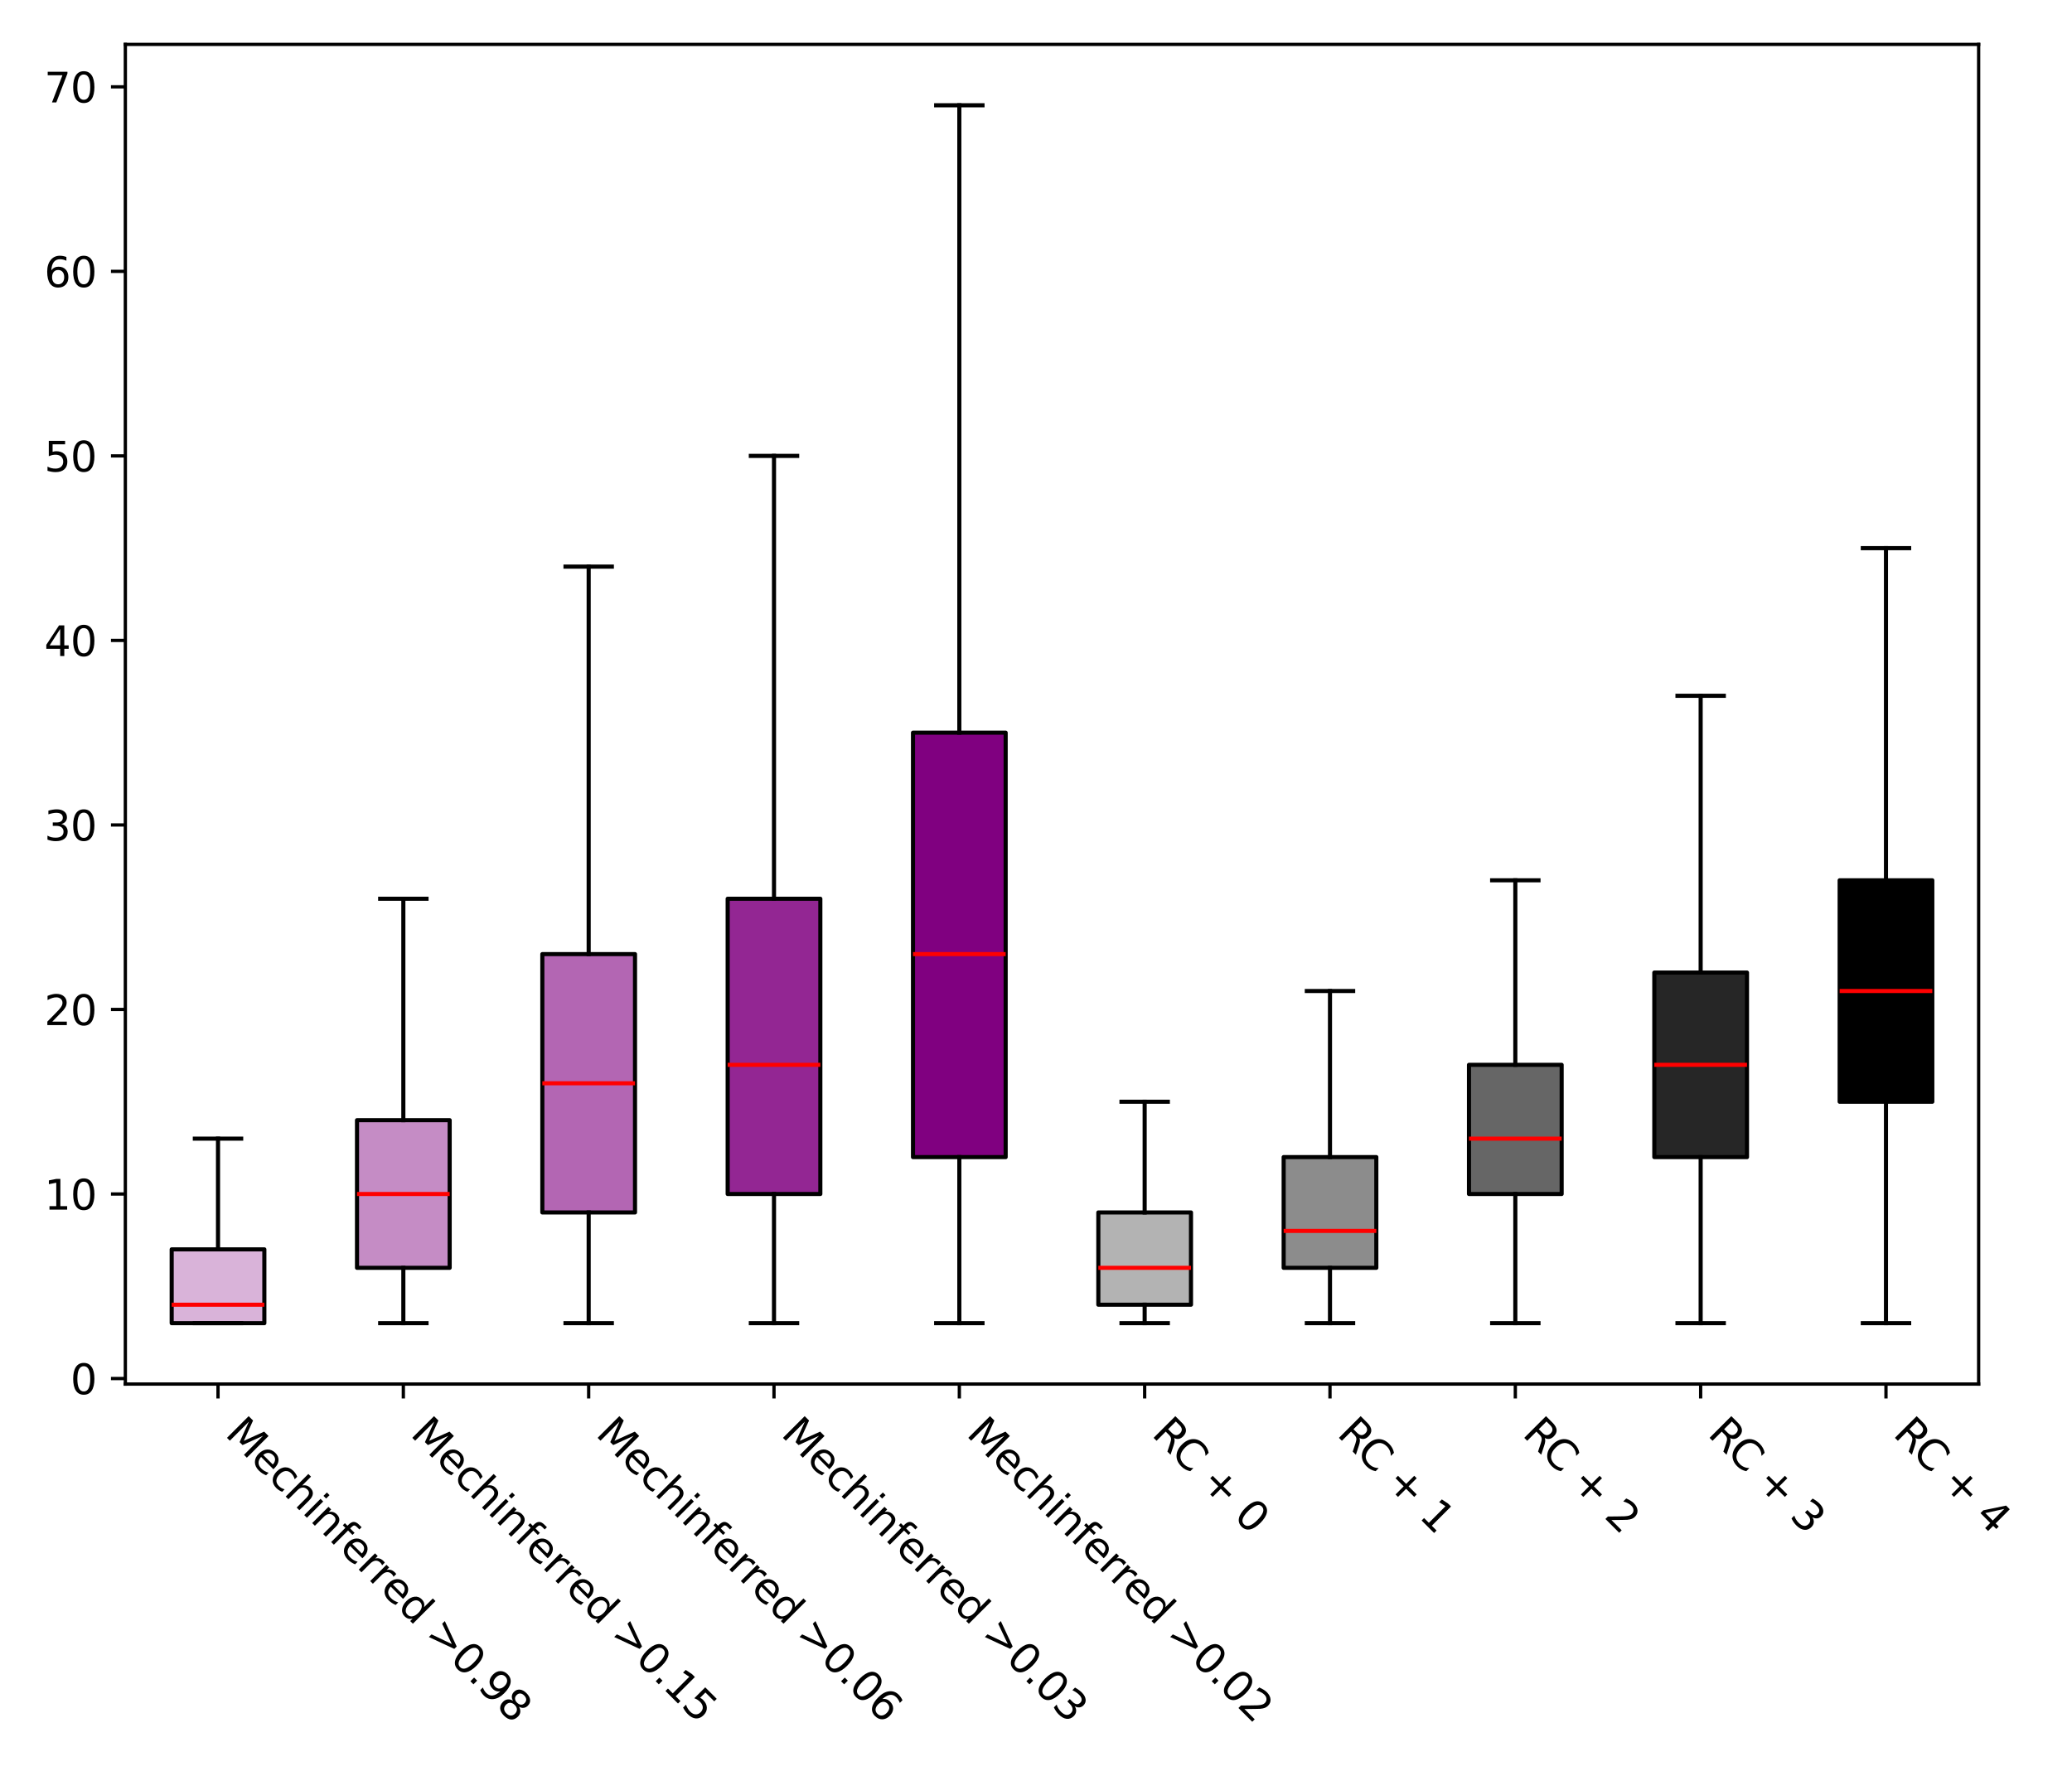 <?xml version="1.0" encoding="utf-8" standalone="no"?>
<!DOCTYPE svg PUBLIC "-//W3C//DTD SVG 1.1//EN"
  "http://www.w3.org/Graphics/SVG/1.1/DTD/svg11.dtd">
<svg xmlns:xlink="http://www.w3.org/1999/xlink" width="504pt" height="432pt" viewBox="0 0 504 432" xmlns="http://www.w3.org/2000/svg" version="1.1">
 <defs>
  <style type="text/css">*{stroke-linejoin: round; stroke-linecap: butt}</style>
 </defs>
 <g id="figure_1">
  <g id="patch_1">
   <path d="M 0 432 
L 504 432 
L 504 0 
L 0 0 
z
" style="fill: #ffffff"/>
  </g>
  <g id="axes_1">
   <g id="patch_2">
    <path d="M 30.49 336.687 
L 481.292 336.687 
L 481.292 10.8 
L 30.49 10.8 
z
" style="fill: #ffffff"/>
   </g>
   <g id="matplotlib.axis_1">
    <g id="xtick_1">
     <g id="line2d_1">
      <defs>
       <path id="m2e1b1f6b79" d="M 0 0 
L 0 3.5 
" style="stroke: #000000; stroke-width: 0.8"/>
      </defs>
      <g>
       <use xlink:href="#m2e1b1f6b79" x="53.03" y="336.687" style="stroke: #000000; stroke-width: 0.8"/>
      </g>
     </g>
     <g id="text_1">
      <!-- Mechinferred &gt;0.98 -->
      <g transform="translate(54.501 349.06) rotate(-315) scale(0.1 -0.1)">
       <defs>
        <path id="DejaVuSans-4d" d="M 628 4666 
L 1569 4666 
L 2759 1491 
L 3956 4666 
L 4897 4666 
L 4897 0 
L 4281 0 
L 4281 4097 
L 3078 897 
L 2444 897 
L 1241 4097 
L 1241 0 
L 628 0 
L 628 4666 
z
" transform="scale(0.016)"/>
        <path id="DejaVuSans-65" d="M 3597 1894 
L 3597 1613 
L 953 1613 
Q 991 1019 1311 708 
Q 1631 397 2203 397 
Q 2534 397 2845 478 
Q 3156 559 3463 722 
L 3463 178 
Q 3153 47 2828 -22 
Q 2503 -91 2169 -91 
Q 1331 -91 842 396 
Q 353 884 353 1716 
Q 353 2575 817 3079 
Q 1281 3584 2069 3584 
Q 2775 3584 3186 3129 
Q 3597 2675 3597 1894 
z
M 3022 2063 
Q 3016 2534 2758 2815 
Q 2500 3097 2075 3097 
Q 1594 3097 1305 2825 
Q 1016 2553 972 2059 
L 3022 2063 
z
" transform="scale(0.016)"/>
        <path id="DejaVuSans-63" d="M 3122 3366 
L 3122 2828 
Q 2878 2963 2633 3030 
Q 2388 3097 2138 3097 
Q 1578 3097 1268 2742 
Q 959 2388 959 1747 
Q 959 1106 1268 751 
Q 1578 397 2138 397 
Q 2388 397 2633 464 
Q 2878 531 3122 666 
L 3122 134 
Q 2881 22 2623 -34 
Q 2366 -91 2075 -91 
Q 1284 -91 818 406 
Q 353 903 353 1747 
Q 353 2603 823 3093 
Q 1294 3584 2113 3584 
Q 2378 3584 2631 3529 
Q 2884 3475 3122 3366 
z
" transform="scale(0.016)"/>
        <path id="DejaVuSans-68" d="M 3513 2113 
L 3513 0 
L 2938 0 
L 2938 2094 
Q 2938 2591 2744 2837 
Q 2550 3084 2163 3084 
Q 1697 3084 1428 2787 
Q 1159 2491 1159 1978 
L 1159 0 
L 581 0 
L 581 4863 
L 1159 4863 
L 1159 2956 
Q 1366 3272 1645 3428 
Q 1925 3584 2291 3584 
Q 2894 3584 3203 3211 
Q 3513 2838 3513 2113 
z
" transform="scale(0.016)"/>
        <path id="DejaVuSans-69" d="M 603 3500 
L 1178 3500 
L 1178 0 
L 603 0 
L 603 3500 
z
M 603 4863 
L 1178 4863 
L 1178 4134 
L 603 4134 
L 603 4863 
z
" transform="scale(0.016)"/>
        <path id="DejaVuSans-6e" d="M 3513 2113 
L 3513 0 
L 2938 0 
L 2938 2094 
Q 2938 2591 2744 2837 
Q 2550 3084 2163 3084 
Q 1697 3084 1428 2787 
Q 1159 2491 1159 1978 
L 1159 0 
L 581 0 
L 581 3500 
L 1159 3500 
L 1159 2956 
Q 1366 3272 1645 3428 
Q 1925 3584 2291 3584 
Q 2894 3584 3203 3211 
Q 3513 2838 3513 2113 
z
" transform="scale(0.016)"/>
        <path id="DejaVuSans-66" d="M 2375 4863 
L 2375 4384 
L 1825 4384 
Q 1516 4384 1395 4259 
Q 1275 4134 1275 3809 
L 1275 3500 
L 2222 3500 
L 2222 3053 
L 1275 3053 
L 1275 0 
L 697 0 
L 697 3053 
L 147 3053 
L 147 3500 
L 697 3500 
L 697 3744 
Q 697 4328 969 4595 
Q 1241 4863 1831 4863 
L 2375 4863 
z
" transform="scale(0.016)"/>
        <path id="DejaVuSans-72" d="M 2631 2963 
Q 2534 3019 2420 3045 
Q 2306 3072 2169 3072 
Q 1681 3072 1420 2755 
Q 1159 2438 1159 1844 
L 1159 0 
L 581 0 
L 581 3500 
L 1159 3500 
L 1159 2956 
Q 1341 3275 1631 3429 
Q 1922 3584 2338 3584 
Q 2397 3584 2469 3576 
Q 2541 3569 2628 3553 
L 2631 2963 
z
" transform="scale(0.016)"/>
        <path id="DejaVuSans-64" d="M 2906 2969 
L 2906 4863 
L 3481 4863 
L 3481 0 
L 2906 0 
L 2906 525 
Q 2725 213 2448 61 
Q 2172 -91 1784 -91 
Q 1150 -91 751 415 
Q 353 922 353 1747 
Q 353 2572 751 3078 
Q 1150 3584 1784 3584 
Q 2172 3584 2448 3432 
Q 2725 3281 2906 2969 
z
M 947 1747 
Q 947 1113 1208 752 
Q 1469 391 1925 391 
Q 2381 391 2643 752 
Q 2906 1113 2906 1747 
Q 2906 2381 2643 2742 
Q 2381 3103 1925 3103 
Q 1469 3103 1208 2742 
Q 947 2381 947 1747 
z
" transform="scale(0.016)"/>
        <path id="DejaVuSans-20" transform="scale(0.016)"/>
        <path id="DejaVuSans-3e" d="M 678 3150 
L 678 3719 
L 4684 2266 
L 4684 1747 
L 678 294 
L 678 863 
L 3897 2003 
L 678 3150 
z
" transform="scale(0.016)"/>
        <path id="DejaVuSans-30" d="M 2034 4250 
Q 1547 4250 1301 3770 
Q 1056 3291 1056 2328 
Q 1056 1369 1301 889 
Q 1547 409 2034 409 
Q 2525 409 2770 889 
Q 3016 1369 3016 2328 
Q 3016 3291 2770 3770 
Q 2525 4250 2034 4250 
z
M 2034 4750 
Q 2819 4750 3233 4129 
Q 3647 3509 3647 2328 
Q 3647 1150 3233 529 
Q 2819 -91 2034 -91 
Q 1250 -91 836 529 
Q 422 1150 422 2328 
Q 422 3509 836 4129 
Q 1250 4750 2034 4750 
z
" transform="scale(0.016)"/>
        <path id="DejaVuSans-2e" d="M 684 794 
L 1344 794 
L 1344 0 
L 684 0 
L 684 794 
z
" transform="scale(0.016)"/>
        <path id="DejaVuSans-39" d="M 703 97 
L 703 672 
Q 941 559 1184 500 
Q 1428 441 1663 441 
Q 2288 441 2617 861 
Q 2947 1281 2994 2138 
Q 2813 1869 2534 1725 
Q 2256 1581 1919 1581 
Q 1219 1581 811 2004 
Q 403 2428 403 3163 
Q 403 3881 828 4315 
Q 1253 4750 1959 4750 
Q 2769 4750 3195 4129 
Q 3622 3509 3622 2328 
Q 3622 1225 3098 567 
Q 2575 -91 1691 -91 
Q 1453 -91 1209 -44 
Q 966 3 703 97 
z
M 1959 2075 
Q 2384 2075 2632 2365 
Q 2881 2656 2881 3163 
Q 2881 3666 2632 3958 
Q 2384 4250 1959 4250 
Q 1534 4250 1286 3958 
Q 1038 3666 1038 3163 
Q 1038 2656 1286 2365 
Q 1534 2075 1959 2075 
z
" transform="scale(0.016)"/>
        <path id="DejaVuSans-38" d="M 2034 2216 
Q 1584 2216 1326 1975 
Q 1069 1734 1069 1313 
Q 1069 891 1326 650 
Q 1584 409 2034 409 
Q 2484 409 2743 651 
Q 3003 894 3003 1313 
Q 3003 1734 2745 1975 
Q 2488 2216 2034 2216 
z
M 1403 2484 
Q 997 2584 770 2862 
Q 544 3141 544 3541 
Q 544 4100 942 4425 
Q 1341 4750 2034 4750 
Q 2731 4750 3128 4425 
Q 3525 4100 3525 3541 
Q 3525 3141 3298 2862 
Q 3072 2584 2669 2484 
Q 3125 2378 3379 2068 
Q 3634 1759 3634 1313 
Q 3634 634 3220 271 
Q 2806 -91 2034 -91 
Q 1263 -91 848 271 
Q 434 634 434 1313 
Q 434 1759 690 2068 
Q 947 2378 1403 2484 
z
M 1172 3481 
Q 1172 3119 1398 2916 
Q 1625 2713 2034 2713 
Q 2441 2713 2670 2916 
Q 2900 3119 2900 3481 
Q 2900 3844 2670 4047 
Q 2441 4250 2034 4250 
Q 1625 4250 1398 4047 
Q 1172 3844 1172 3481 
z
" transform="scale(0.016)"/>
       </defs>
       <use xlink:href="#DejaVuSans-4d"/>
       <use xlink:href="#DejaVuSans-65" transform="translate(86.279 0)"/>
       <use xlink:href="#DejaVuSans-63" transform="translate(147.803 0)"/>
       <use xlink:href="#DejaVuSans-68" transform="translate(202.783 0)"/>
       <use xlink:href="#DejaVuSans-69" transform="translate(266.162 0)"/>
       <use xlink:href="#DejaVuSans-6e" transform="translate(293.945 0)"/>
       <use xlink:href="#DejaVuSans-66" transform="translate(357.324 0)"/>
       <use xlink:href="#DejaVuSans-65" transform="translate(392.529 0)"/>
       <use xlink:href="#DejaVuSans-72" transform="translate(454.053 0)"/>
       <use xlink:href="#DejaVuSans-72" transform="translate(493.416 0)"/>
       <use xlink:href="#DejaVuSans-65" transform="translate(532.279 0)"/>
       <use xlink:href="#DejaVuSans-64" transform="translate(593.803 0)"/>
       <use xlink:href="#DejaVuSans-20" transform="translate(657.279 0)"/>
       <use xlink:href="#DejaVuSans-3e" transform="translate(689.066 0)"/>
       <use xlink:href="#DejaVuSans-30" transform="translate(772.855 0)"/>
       <use xlink:href="#DejaVuSans-2e" transform="translate(836.479 0)"/>
       <use xlink:href="#DejaVuSans-39" transform="translate(868.266 0)"/>
       <use xlink:href="#DejaVuSans-38" transform="translate(931.889 0)"/>
      </g>
     </g>
    </g>
    <g id="xtick_2">
     <g id="line2d_2">
      <g>
       <use xlink:href="#m2e1b1f6b79" x="98.11" y="336.687" style="stroke: #000000; stroke-width: 0.8"/>
      </g>
     </g>
     <g id="text_2">
      <!-- Mechinferred &gt;0.15 -->
      <g transform="translate(99.581 349.06) rotate(-315) scale(0.1 -0.1)">
       <defs>
        <path id="DejaVuSans-31" d="M 794 531 
L 1825 531 
L 1825 4091 
L 703 3866 
L 703 4441 
L 1819 4666 
L 2450 4666 
L 2450 531 
L 3481 531 
L 3481 0 
L 794 0 
L 794 531 
z
" transform="scale(0.016)"/>
        <path id="DejaVuSans-35" d="M 691 4666 
L 3169 4666 
L 3169 4134 
L 1269 4134 
L 1269 2991 
Q 1406 3038 1543 3061 
Q 1681 3084 1819 3084 
Q 2600 3084 3056 2656 
Q 3513 2228 3513 1497 
Q 3513 744 3044 326 
Q 2575 -91 1722 -91 
Q 1428 -91 1123 -41 
Q 819 9 494 109 
L 494 744 
Q 775 591 1075 516 
Q 1375 441 1709 441 
Q 2250 441 2565 725 
Q 2881 1009 2881 1497 
Q 2881 1984 2565 2268 
Q 2250 2553 1709 2553 
Q 1456 2553 1204 2497 
Q 953 2441 691 2322 
L 691 4666 
z
" transform="scale(0.016)"/>
       </defs>
       <use xlink:href="#DejaVuSans-4d"/>
       <use xlink:href="#DejaVuSans-65" transform="translate(86.279 0)"/>
       <use xlink:href="#DejaVuSans-63" transform="translate(147.803 0)"/>
       <use xlink:href="#DejaVuSans-68" transform="translate(202.783 0)"/>
       <use xlink:href="#DejaVuSans-69" transform="translate(266.162 0)"/>
       <use xlink:href="#DejaVuSans-6e" transform="translate(293.945 0)"/>
       <use xlink:href="#DejaVuSans-66" transform="translate(357.324 0)"/>
       <use xlink:href="#DejaVuSans-65" transform="translate(392.529 0)"/>
       <use xlink:href="#DejaVuSans-72" transform="translate(454.053 0)"/>
       <use xlink:href="#DejaVuSans-72" transform="translate(493.416 0)"/>
       <use xlink:href="#DejaVuSans-65" transform="translate(532.279 0)"/>
       <use xlink:href="#DejaVuSans-64" transform="translate(593.803 0)"/>
       <use xlink:href="#DejaVuSans-20" transform="translate(657.279 0)"/>
       <use xlink:href="#DejaVuSans-3e" transform="translate(689.066 0)"/>
       <use xlink:href="#DejaVuSans-30" transform="translate(772.855 0)"/>
       <use xlink:href="#DejaVuSans-2e" transform="translate(836.479 0)"/>
       <use xlink:href="#DejaVuSans-31" transform="translate(868.266 0)"/>
       <use xlink:href="#DejaVuSans-35" transform="translate(931.889 0)"/>
      </g>
     </g>
    </g>
    <g id="xtick_3">
     <g id="line2d_3">
      <g>
       <use xlink:href="#m2e1b1f6b79" x="143.191" y="336.687" style="stroke: #000000; stroke-width: 0.8"/>
      </g>
     </g>
     <g id="text_3">
      <!-- Mechinferred &gt;0.06 -->
      <g transform="translate(144.661 349.06) rotate(-315) scale(0.1 -0.1)">
       <defs>
        <path id="DejaVuSans-36" d="M 2113 2584 
Q 1688 2584 1439 2293 
Q 1191 2003 1191 1497 
Q 1191 994 1439 701 
Q 1688 409 2113 409 
Q 2538 409 2786 701 
Q 3034 994 3034 1497 
Q 3034 2003 2786 2293 
Q 2538 2584 2113 2584 
z
M 3366 4563 
L 3366 3988 
Q 3128 4100 2886 4159 
Q 2644 4219 2406 4219 
Q 1781 4219 1451 3797 
Q 1122 3375 1075 2522 
Q 1259 2794 1537 2939 
Q 1816 3084 2150 3084 
Q 2853 3084 3261 2657 
Q 3669 2231 3669 1497 
Q 3669 778 3244 343 
Q 2819 -91 2113 -91 
Q 1303 -91 875 529 
Q 447 1150 447 2328 
Q 447 3434 972 4092 
Q 1497 4750 2381 4750 
Q 2619 4750 2861 4703 
Q 3103 4656 3366 4563 
z
" transform="scale(0.016)"/>
       </defs>
       <use xlink:href="#DejaVuSans-4d"/>
       <use xlink:href="#DejaVuSans-65" transform="translate(86.279 0)"/>
       <use xlink:href="#DejaVuSans-63" transform="translate(147.803 0)"/>
       <use xlink:href="#DejaVuSans-68" transform="translate(202.783 0)"/>
       <use xlink:href="#DejaVuSans-69" transform="translate(266.162 0)"/>
       <use xlink:href="#DejaVuSans-6e" transform="translate(293.945 0)"/>
       <use xlink:href="#DejaVuSans-66" transform="translate(357.324 0)"/>
       <use xlink:href="#DejaVuSans-65" transform="translate(392.529 0)"/>
       <use xlink:href="#DejaVuSans-72" transform="translate(454.053 0)"/>
       <use xlink:href="#DejaVuSans-72" transform="translate(493.416 0)"/>
       <use xlink:href="#DejaVuSans-65" transform="translate(532.279 0)"/>
       <use xlink:href="#DejaVuSans-64" transform="translate(593.803 0)"/>
       <use xlink:href="#DejaVuSans-20" transform="translate(657.279 0)"/>
       <use xlink:href="#DejaVuSans-3e" transform="translate(689.066 0)"/>
       <use xlink:href="#DejaVuSans-30" transform="translate(772.855 0)"/>
       <use xlink:href="#DejaVuSans-2e" transform="translate(836.479 0)"/>
       <use xlink:href="#DejaVuSans-30" transform="translate(868.266 0)"/>
       <use xlink:href="#DejaVuSans-36" transform="translate(931.889 0)"/>
      </g>
     </g>
    </g>
    <g id="xtick_4">
     <g id="line2d_4">
      <g>
       <use xlink:href="#m2e1b1f6b79" x="188.271" y="336.687" style="stroke: #000000; stroke-width: 0.8"/>
      </g>
     </g>
     <g id="text_4">
      <!-- Mechinferred &gt;0.03 -->
      <g transform="translate(189.741 349.06) rotate(-315) scale(0.1 -0.1)">
       <defs>
        <path id="DejaVuSans-33" d="M 2597 2516 
Q 3050 2419 3304 2112 
Q 3559 1806 3559 1356 
Q 3559 666 3084 287 
Q 2609 -91 1734 -91 
Q 1441 -91 1130 -33 
Q 819 25 488 141 
L 488 750 
Q 750 597 1062 519 
Q 1375 441 1716 441 
Q 2309 441 2620 675 
Q 2931 909 2931 1356 
Q 2931 1769 2642 2001 
Q 2353 2234 1838 2234 
L 1294 2234 
L 1294 2753 
L 1863 2753 
Q 2328 2753 2575 2939 
Q 2822 3125 2822 3475 
Q 2822 3834 2567 4026 
Q 2313 4219 1838 4219 
Q 1578 4219 1281 4162 
Q 984 4106 628 3988 
L 628 4550 
Q 988 4650 1302 4700 
Q 1616 4750 1894 4750 
Q 2613 4750 3031 4423 
Q 3450 4097 3450 3541 
Q 3450 3153 3228 2886 
Q 3006 2619 2597 2516 
z
" transform="scale(0.016)"/>
       </defs>
       <use xlink:href="#DejaVuSans-4d"/>
       <use xlink:href="#DejaVuSans-65" transform="translate(86.279 0)"/>
       <use xlink:href="#DejaVuSans-63" transform="translate(147.803 0)"/>
       <use xlink:href="#DejaVuSans-68" transform="translate(202.783 0)"/>
       <use xlink:href="#DejaVuSans-69" transform="translate(266.162 0)"/>
       <use xlink:href="#DejaVuSans-6e" transform="translate(293.945 0)"/>
       <use xlink:href="#DejaVuSans-66" transform="translate(357.324 0)"/>
       <use xlink:href="#DejaVuSans-65" transform="translate(392.529 0)"/>
       <use xlink:href="#DejaVuSans-72" transform="translate(454.053 0)"/>
       <use xlink:href="#DejaVuSans-72" transform="translate(493.416 0)"/>
       <use xlink:href="#DejaVuSans-65" transform="translate(532.279 0)"/>
       <use xlink:href="#DejaVuSans-64" transform="translate(593.803 0)"/>
       <use xlink:href="#DejaVuSans-20" transform="translate(657.279 0)"/>
       <use xlink:href="#DejaVuSans-3e" transform="translate(689.066 0)"/>
       <use xlink:href="#DejaVuSans-30" transform="translate(772.855 0)"/>
       <use xlink:href="#DejaVuSans-2e" transform="translate(836.479 0)"/>
       <use xlink:href="#DejaVuSans-30" transform="translate(868.266 0)"/>
       <use xlink:href="#DejaVuSans-33" transform="translate(931.889 0)"/>
      </g>
     </g>
    </g>
    <g id="xtick_5">
     <g id="line2d_5">
      <g>
       <use xlink:href="#m2e1b1f6b79" x="233.351" y="336.687" style="stroke: #000000; stroke-width: 0.8"/>
      </g>
     </g>
     <g id="text_5">
      <!-- Mechinferred &gt;0.02 -->
      <g transform="translate(234.821 349.06) rotate(-315) scale(0.1 -0.1)">
       <defs>
        <path id="DejaVuSans-32" d="M 1228 531 
L 3431 531 
L 3431 0 
L 469 0 
L 469 531 
Q 828 903 1448 1529 
Q 2069 2156 2228 2338 
Q 2531 2678 2651 2914 
Q 2772 3150 2772 3378 
Q 2772 3750 2511 3984 
Q 2250 4219 1831 4219 
Q 1534 4219 1204 4116 
Q 875 4013 500 3803 
L 500 4441 
Q 881 4594 1212 4672 
Q 1544 4750 1819 4750 
Q 2544 4750 2975 4387 
Q 3406 4025 3406 3419 
Q 3406 3131 3298 2873 
Q 3191 2616 2906 2266 
Q 2828 2175 2409 1742 
Q 1991 1309 1228 531 
z
" transform="scale(0.016)"/>
       </defs>
       <use xlink:href="#DejaVuSans-4d"/>
       <use xlink:href="#DejaVuSans-65" transform="translate(86.279 0)"/>
       <use xlink:href="#DejaVuSans-63" transform="translate(147.803 0)"/>
       <use xlink:href="#DejaVuSans-68" transform="translate(202.783 0)"/>
       <use xlink:href="#DejaVuSans-69" transform="translate(266.162 0)"/>
       <use xlink:href="#DejaVuSans-6e" transform="translate(293.945 0)"/>
       <use xlink:href="#DejaVuSans-66" transform="translate(357.324 0)"/>
       <use xlink:href="#DejaVuSans-65" transform="translate(392.529 0)"/>
       <use xlink:href="#DejaVuSans-72" transform="translate(454.053 0)"/>
       <use xlink:href="#DejaVuSans-72" transform="translate(493.416 0)"/>
       <use xlink:href="#DejaVuSans-65" transform="translate(532.279 0)"/>
       <use xlink:href="#DejaVuSans-64" transform="translate(593.803 0)"/>
       <use xlink:href="#DejaVuSans-20" transform="translate(657.279 0)"/>
       <use xlink:href="#DejaVuSans-3e" transform="translate(689.066 0)"/>
       <use xlink:href="#DejaVuSans-30" transform="translate(772.855 0)"/>
       <use xlink:href="#DejaVuSans-2e" transform="translate(836.479 0)"/>
       <use xlink:href="#DejaVuSans-30" transform="translate(868.266 0)"/>
       <use xlink:href="#DejaVuSans-32" transform="translate(931.889 0)"/>
      </g>
     </g>
    </g>
    <g id="xtick_6">
     <g id="line2d_6">
      <g>
       <use xlink:href="#m2e1b1f6b79" x="278.431" y="336.687" style="stroke: #000000; stroke-width: 0.8"/>
      </g>
     </g>
     <g id="text_6">
      <!-- RC + 0 -->
      <g transform="translate(279.902 349.06) rotate(-315) scale(0.1 -0.1)">
       <defs>
        <path id="DejaVuSans-52" d="M 2841 2188 
Q 3044 2119 3236 1894 
Q 3428 1669 3622 1275 
L 4263 0 
L 3584 0 
L 2988 1197 
Q 2756 1666 2539 1819 
Q 2322 1972 1947 1972 
L 1259 1972 
L 1259 0 
L 628 0 
L 628 4666 
L 2053 4666 
Q 2853 4666 3247 4331 
Q 3641 3997 3641 3322 
Q 3641 2881 3436 2590 
Q 3231 2300 2841 2188 
z
M 1259 4147 
L 1259 2491 
L 2053 2491 
Q 2509 2491 2742 2702 
Q 2975 2913 2975 3322 
Q 2975 3731 2742 3939 
Q 2509 4147 2053 4147 
L 1259 4147 
z
" transform="scale(0.016)"/>
        <path id="DejaVuSans-43" d="M 4122 4306 
L 4122 3641 
Q 3803 3938 3442 4084 
Q 3081 4231 2675 4231 
Q 1875 4231 1450 3742 
Q 1025 3253 1025 2328 
Q 1025 1406 1450 917 
Q 1875 428 2675 428 
Q 3081 428 3442 575 
Q 3803 722 4122 1019 
L 4122 359 
Q 3791 134 3420 21 
Q 3050 -91 2638 -91 
Q 1578 -91 968 557 
Q 359 1206 359 2328 
Q 359 3453 968 4101 
Q 1578 4750 2638 4750 
Q 3056 4750 3426 4639 
Q 3797 4528 4122 4306 
z
" transform="scale(0.016)"/>
        <path id="DejaVuSans-2b" d="M 2944 4013 
L 2944 2272 
L 4684 2272 
L 4684 1741 
L 2944 1741 
L 2944 0 
L 2419 0 
L 2419 1741 
L 678 1741 
L 678 2272 
L 2419 2272 
L 2419 4013 
L 2944 4013 
z
" transform="scale(0.016)"/>
       </defs>
       <use xlink:href="#DejaVuSans-52"/>
       <use xlink:href="#DejaVuSans-43" transform="translate(64.482 0)"/>
       <use xlink:href="#DejaVuSans-20" transform="translate(134.307 0)"/>
       <use xlink:href="#DejaVuSans-2b" transform="translate(166.094 0)"/>
       <use xlink:href="#DejaVuSans-20" transform="translate(249.883 0)"/>
       <use xlink:href="#DejaVuSans-30" transform="translate(281.67 0)"/>
      </g>
     </g>
    </g>
    <g id="xtick_7">
     <g id="line2d_7">
      <g>
       <use xlink:href="#m2e1b1f6b79" x="323.511" y="336.687" style="stroke: #000000; stroke-width: 0.8"/>
      </g>
     </g>
     <g id="text_7">
      <!-- RC + 1 -->
      <g transform="translate(324.982 349.06) rotate(-315) scale(0.1 -0.1)">
       <use xlink:href="#DejaVuSans-52"/>
       <use xlink:href="#DejaVuSans-43" transform="translate(64.482 0)"/>
       <use xlink:href="#DejaVuSans-20" transform="translate(134.307 0)"/>
       <use xlink:href="#DejaVuSans-2b" transform="translate(166.094 0)"/>
       <use xlink:href="#DejaVuSans-20" transform="translate(249.883 0)"/>
       <use xlink:href="#DejaVuSans-31" transform="translate(281.67 0)"/>
      </g>
     </g>
    </g>
    <g id="xtick_8">
     <g id="line2d_8">
      <g>
       <use xlink:href="#m2e1b1f6b79" x="368.592" y="336.687" style="stroke: #000000; stroke-width: 0.8"/>
      </g>
     </g>
     <g id="text_8">
      <!-- RC + 2 -->
      <g transform="translate(370.062 349.06) rotate(-315) scale(0.1 -0.1)">
       <use xlink:href="#DejaVuSans-52"/>
       <use xlink:href="#DejaVuSans-43" transform="translate(64.482 0)"/>
       <use xlink:href="#DejaVuSans-20" transform="translate(134.307 0)"/>
       <use xlink:href="#DejaVuSans-2b" transform="translate(166.094 0)"/>
       <use xlink:href="#DejaVuSans-20" transform="translate(249.883 0)"/>
       <use xlink:href="#DejaVuSans-32" transform="translate(281.67 0)"/>
      </g>
     </g>
    </g>
    <g id="xtick_9">
     <g id="line2d_9">
      <g>
       <use xlink:href="#m2e1b1f6b79" x="413.672" y="336.687" style="stroke: #000000; stroke-width: 0.8"/>
      </g>
     </g>
     <g id="text_9">
      <!-- RC + 3 -->
      <g transform="translate(415.142 349.06) rotate(-315) scale(0.1 -0.1)">
       <use xlink:href="#DejaVuSans-52"/>
       <use xlink:href="#DejaVuSans-43" transform="translate(64.482 0)"/>
       <use xlink:href="#DejaVuSans-20" transform="translate(134.307 0)"/>
       <use xlink:href="#DejaVuSans-2b" transform="translate(166.094 0)"/>
       <use xlink:href="#DejaVuSans-20" transform="translate(249.883 0)"/>
       <use xlink:href="#DejaVuSans-33" transform="translate(281.67 0)"/>
      </g>
     </g>
    </g>
    <g id="xtick_10">
     <g id="line2d_10">
      <g>
       <use xlink:href="#m2e1b1f6b79" x="458.752" y="336.687" style="stroke: #000000; stroke-width: 0.8"/>
      </g>
     </g>
     <g id="text_10">
      <!-- RC + 4 -->
      <g transform="translate(460.222 349.06) rotate(-315) scale(0.1 -0.1)">
       <defs>
        <path id="DejaVuSans-34" d="M 2419 4116 
L 825 1625 
L 2419 1625 
L 2419 4116 
z
M 2253 4666 
L 3047 4666 
L 3047 1625 
L 3713 1625 
L 3713 1100 
L 3047 1100 
L 3047 0 
L 2419 0 
L 2419 1100 
L 313 1100 
L 313 1709 
L 2253 4666 
z
" transform="scale(0.016)"/>
       </defs>
       <use xlink:href="#DejaVuSans-52"/>
       <use xlink:href="#DejaVuSans-43" transform="translate(64.482 0)"/>
       <use xlink:href="#DejaVuSans-20" transform="translate(134.307 0)"/>
       <use xlink:href="#DejaVuSans-2b" transform="translate(166.094 0)"/>
       <use xlink:href="#DejaVuSans-20" transform="translate(249.883 0)"/>
       <use xlink:href="#DejaVuSans-34" transform="translate(281.67 0)"/>
      </g>
     </g>
    </g>
   </g>
   <g id="matplotlib.axis_2">
    <g id="ytick_1">
     <g id="line2d_11">
      <defs>
       <path id="m1b770f127f" d="M 0 0 
L -3.5 0 
" style="stroke: #000000; stroke-width: 0.8"/>
      </defs>
      <g>
       <use xlink:href="#m1b770f127f" x="30.49" y="335.34" style="stroke: #000000; stroke-width: 0.8"/>
      </g>
     </g>
     <g id="text_11">
      <!-- 0 -->
      <g transform="translate(17.128 339.14) scale(0.1 -0.1)">
       <use xlink:href="#DejaVuSans-30"/>
      </g>
     </g>
    </g>
    <g id="ytick_2">
     <g id="line2d_12">
      <g>
       <use xlink:href="#m1b770f127f" x="30.49" y="290.452" style="stroke: #000000; stroke-width: 0.8"/>
      </g>
     </g>
     <g id="text_12">
      <!-- 10 -->
      <g transform="translate(10.765 294.252) scale(0.1 -0.1)">
       <use xlink:href="#DejaVuSans-31"/>
       <use xlink:href="#DejaVuSans-30" transform="translate(63.623 0)"/>
      </g>
     </g>
    </g>
    <g id="ytick_3">
     <g id="line2d_13">
      <g>
       <use xlink:href="#m1b770f127f" x="30.49" y="245.564" style="stroke: #000000; stroke-width: 0.8"/>
      </g>
     </g>
     <g id="text_13">
      <!-- 20 -->
      <g transform="translate(10.765 249.364) scale(0.1 -0.1)">
       <use xlink:href="#DejaVuSans-32"/>
       <use xlink:href="#DejaVuSans-30" transform="translate(63.623 0)"/>
      </g>
     </g>
    </g>
    <g id="ytick_4">
     <g id="line2d_14">
      <g>
       <use xlink:href="#m1b770f127f" x="30.49" y="200.676" style="stroke: #000000; stroke-width: 0.8"/>
      </g>
     </g>
     <g id="text_14">
      <!-- 30 -->
      <g transform="translate(10.765 204.476) scale(0.1 -0.1)">
       <use xlink:href="#DejaVuSans-33"/>
       <use xlink:href="#DejaVuSans-30" transform="translate(63.623 0)"/>
      </g>
     </g>
    </g>
    <g id="ytick_5">
     <g id="line2d_15">
      <g>
       <use xlink:href="#m1b770f127f" x="30.49" y="155.788" style="stroke: #000000; stroke-width: 0.8"/>
      </g>
     </g>
     <g id="text_15">
      <!-- 40 -->
      <g transform="translate(10.765 159.587) scale(0.1 -0.1)">
       <use xlink:href="#DejaVuSans-34"/>
       <use xlink:href="#DejaVuSans-30" transform="translate(63.623 0)"/>
      </g>
     </g>
    </g>
    <g id="ytick_6">
     <g id="line2d_16">
      <g>
       <use xlink:href="#m1b770f127f" x="30.49" y="110.9" style="stroke: #000000; stroke-width: 0.8"/>
      </g>
     </g>
     <g id="text_16">
      <!-- 50 -->
      <g transform="translate(10.765 114.699) scale(0.1 -0.1)">
       <use xlink:href="#DejaVuSans-35"/>
       <use xlink:href="#DejaVuSans-30" transform="translate(63.623 0)"/>
      </g>
     </g>
    </g>
    <g id="ytick_7">
     <g id="line2d_17">
      <g>
       <use xlink:href="#m1b770f127f" x="30.49" y="66.012" style="stroke: #000000; stroke-width: 0.8"/>
      </g>
     </g>
     <g id="text_17">
      <!-- 60 -->
      <g transform="translate(10.765 69.811) scale(0.1 -0.1)">
       <use xlink:href="#DejaVuSans-36"/>
       <use xlink:href="#DejaVuSans-30" transform="translate(63.623 0)"/>
      </g>
     </g>
    </g>
    <g id="ytick_8">
     <g id="line2d_18">
      <g>
       <use xlink:href="#m1b770f127f" x="30.49" y="21.124" style="stroke: #000000; stroke-width: 0.8"/>
      </g>
     </g>
     <g id="text_18">
      <!-- 70 -->
      <g transform="translate(10.765 24.923) scale(0.1 -0.1)">
       <defs>
        <path id="DejaVuSans-37" d="M 525 4666 
L 3525 4666 
L 3525 4397 
L 1831 0 
L 1172 0 
L 2766 4134 
L 525 4134 
L 525 4666 
z
" transform="scale(0.016)"/>
       </defs>
       <use xlink:href="#DejaVuSans-37"/>
       <use xlink:href="#DejaVuSans-30" transform="translate(63.623 0)"/>
      </g>
     </g>
    </g>
   </g>
   <g id="patch_3">
    <path d="M 41.76 321.874 
L 64.3 321.874 
L 64.3 303.919 
L 41.76 303.919 
L 41.76 321.874 
z
" clip-path="url(#p02c4eaaa6f)" style="fill: #800080; fill-opacity: 0.3; stroke: #000000; stroke-linejoin: miter"/>
   </g>
   <g id="line2d_19">
    <path d="M 53.03 321.874 
L 53.03 321.874 
" clip-path="url(#p02c4eaaa6f)" style="fill: none; stroke: #000000; stroke-linecap: square"/>
   </g>
   <g id="line2d_20">
    <path d="M 53.03 303.919 
L 53.03 276.986 
" clip-path="url(#p02c4eaaa6f)" style="fill: none; stroke: #000000; stroke-linecap: square"/>
   </g>
   <g id="line2d_21">
    <path d="M 47.395 321.874 
L 58.665 321.874 
" clip-path="url(#p02c4eaaa6f)" style="fill: none; stroke: #000000; stroke-linecap: square"/>
   </g>
   <g id="line2d_22">
    <path d="M 47.395 276.986 
L 58.665 276.986 
" clip-path="url(#p02c4eaaa6f)" style="fill: none; stroke: #000000; stroke-linecap: square"/>
   </g>
   <g id="patch_4">
    <path d="M 86.84 308.408 
L 109.38 308.408 
L 109.38 272.497 
L 86.84 272.497 
L 86.84 308.408 
z
" clip-path="url(#p02c4eaaa6f)" style="fill: #800080; fill-opacity: 0.45; stroke: #000000; stroke-linejoin: miter"/>
   </g>
   <g id="line2d_23">
    <path d="M 98.11 308.408 
L 98.11 321.874 
" clip-path="url(#p02c4eaaa6f)" style="fill: none; stroke: #000000; stroke-linecap: square"/>
   </g>
   <g id="line2d_24">
    <path d="M 98.11 272.497 
L 98.11 218.631 
" clip-path="url(#p02c4eaaa6f)" style="fill: none; stroke: #000000; stroke-linecap: square"/>
   </g>
   <g id="line2d_25">
    <path d="M 92.475 321.874 
L 103.745 321.874 
" clip-path="url(#p02c4eaaa6f)" style="fill: none; stroke: #000000; stroke-linecap: square"/>
   </g>
   <g id="line2d_26">
    <path d="M 92.475 218.631 
L 103.745 218.631 
" clip-path="url(#p02c4eaaa6f)" style="fill: none; stroke: #000000; stroke-linecap: square"/>
   </g>
   <g id="patch_5">
    <path d="M 131.92 294.941 
L 154.461 294.941 
L 154.461 232.098 
L 131.92 232.098 
L 131.92 294.941 
z
" clip-path="url(#p02c4eaaa6f)" style="fill: #800080; fill-opacity: 0.6; stroke: #000000; stroke-linejoin: miter"/>
   </g>
   <g id="line2d_27">
    <path d="M 143.191 294.941 
L 143.191 321.874 
" clip-path="url(#p02c4eaaa6f)" style="fill: none; stroke: #000000; stroke-linecap: square"/>
   </g>
   <g id="line2d_28">
    <path d="M 143.191 232.098 
L 143.191 137.833 
" clip-path="url(#p02c4eaaa6f)" style="fill: none; stroke: #000000; stroke-linecap: square"/>
   </g>
   <g id="line2d_29">
    <path d="M 137.555 321.874 
L 148.826 321.874 
" clip-path="url(#p02c4eaaa6f)" style="fill: none; stroke: #000000; stroke-linecap: square"/>
   </g>
   <g id="line2d_30">
    <path d="M 137.555 137.833 
L 148.826 137.833 
" clip-path="url(#p02c4eaaa6f)" style="fill: none; stroke: #000000; stroke-linecap: square"/>
   </g>
   <g id="patch_6">
    <path d="M 177.001 290.452 
L 199.541 290.452 
L 199.541 218.631 
L 177.001 218.631 
L 177.001 290.452 
z
" clip-path="url(#p02c4eaaa6f)" style="fill: #800080; fill-opacity: 0.85; stroke: #000000; stroke-linejoin: miter"/>
   </g>
   <g id="line2d_31">
    <path d="M 188.271 290.452 
L 188.271 321.874 
" clip-path="url(#p02c4eaaa6f)" style="fill: none; stroke: #000000; stroke-linecap: square"/>
   </g>
   <g id="line2d_32">
    <path d="M 188.271 218.631 
L 188.271 110.9 
" clip-path="url(#p02c4eaaa6f)" style="fill: none; stroke: #000000; stroke-linecap: square"/>
   </g>
   <g id="line2d_33">
    <path d="M 182.636 321.874 
L 193.906 321.874 
" clip-path="url(#p02c4eaaa6f)" style="fill: none; stroke: #000000; stroke-linecap: square"/>
   </g>
   <g id="line2d_34">
    <path d="M 182.636 110.9 
L 193.906 110.9 
" clip-path="url(#p02c4eaaa6f)" style="fill: none; stroke: #000000; stroke-linecap: square"/>
   </g>
   <g id="patch_7">
    <path d="M 222.081 281.475 
L 244.621 281.475 
L 244.621 178.232 
L 222.081 178.232 
L 222.081 281.475 
z
" clip-path="url(#p02c4eaaa6f)" style="fill: #800080; stroke: #000000; stroke-linejoin: miter"/>
   </g>
   <g id="line2d_35">
    <path d="M 233.351 281.475 
L 233.351 321.874 
" clip-path="url(#p02c4eaaa6f)" style="fill: none; stroke: #000000; stroke-linecap: square"/>
   </g>
   <g id="line2d_36">
    <path d="M 233.351 178.232 
L 233.351 25.613 
" clip-path="url(#p02c4eaaa6f)" style="fill: none; stroke: #000000; stroke-linecap: square"/>
   </g>
   <g id="line2d_37">
    <path d="M 227.716 321.874 
L 238.986 321.874 
" clip-path="url(#p02c4eaaa6f)" style="fill: none; stroke: #000000; stroke-linecap: square"/>
   </g>
   <g id="line2d_38">
    <path d="M 227.716 25.613 
L 238.986 25.613 
" clip-path="url(#p02c4eaaa6f)" style="fill: none; stroke: #000000; stroke-linecap: square"/>
   </g>
   <g id="patch_8">
    <path d="M 267.161 317.385 
L 289.701 317.385 
L 289.701 294.941 
L 267.161 294.941 
L 267.161 317.385 
z
" clip-path="url(#p02c4eaaa6f)" style="fill-opacity: 0.3; stroke: #000000; stroke-linejoin: miter"/>
   </g>
   <g id="line2d_39">
    <path d="M 278.431 317.385 
L 278.431 321.874 
" clip-path="url(#p02c4eaaa6f)" style="fill: none; stroke: #000000; stroke-linecap: square"/>
   </g>
   <g id="line2d_40">
    <path d="M 278.431 294.941 
L 278.431 268.008 
" clip-path="url(#p02c4eaaa6f)" style="fill: none; stroke: #000000; stroke-linecap: square"/>
   </g>
   <g id="line2d_41">
    <path d="M 272.796 321.874 
L 284.066 321.874 
" clip-path="url(#p02c4eaaa6f)" style="fill: none; stroke: #000000; stroke-linecap: square"/>
   </g>
   <g id="line2d_42">
    <path d="M 272.796 268.008 
L 284.066 268.008 
" clip-path="url(#p02c4eaaa6f)" style="fill: none; stroke: #000000; stroke-linecap: square"/>
   </g>
   <g id="patch_9">
    <path d="M 312.241 308.408 
L 334.781 308.408 
L 334.781 281.475 
L 312.241 281.475 
L 312.241 308.408 
z
" clip-path="url(#p02c4eaaa6f)" style="fill-opacity: 0.45; stroke: #000000; stroke-linejoin: miter"/>
   </g>
   <g id="line2d_43">
    <path d="M 323.511 308.408 
L 323.511 321.874 
" clip-path="url(#p02c4eaaa6f)" style="fill: none; stroke: #000000; stroke-linecap: square"/>
   </g>
   <g id="line2d_44">
    <path d="M 323.511 281.475 
L 323.511 241.075 
" clip-path="url(#p02c4eaaa6f)" style="fill: none; stroke: #000000; stroke-linecap: square"/>
   </g>
   <g id="line2d_45">
    <path d="M 317.876 321.874 
L 329.146 321.874 
" clip-path="url(#p02c4eaaa6f)" style="fill: none; stroke: #000000; stroke-linecap: square"/>
   </g>
   <g id="line2d_46">
    <path d="M 317.876 241.075 
L 329.146 241.075 
" clip-path="url(#p02c4eaaa6f)" style="fill: none; stroke: #000000; stroke-linecap: square"/>
   </g>
   <g id="patch_10">
    <path d="M 357.321 290.452 
L 379.862 290.452 
L 379.862 259.031 
L 357.321 259.031 
L 357.321 290.452 
z
" clip-path="url(#p02c4eaaa6f)" style="fill-opacity: 0.6; stroke: #000000; stroke-linejoin: miter"/>
   </g>
   <g id="line2d_47">
    <path d="M 368.592 290.452 
L 368.592 321.874 
" clip-path="url(#p02c4eaaa6f)" style="fill: none; stroke: #000000; stroke-linecap: square"/>
   </g>
   <g id="line2d_48">
    <path d="M 368.592 259.031 
L 368.592 214.143 
" clip-path="url(#p02c4eaaa6f)" style="fill: none; stroke: #000000; stroke-linecap: square"/>
   </g>
   <g id="line2d_49">
    <path d="M 362.956 321.874 
L 374.227 321.874 
" clip-path="url(#p02c4eaaa6f)" style="fill: none; stroke: #000000; stroke-linecap: square"/>
   </g>
   <g id="line2d_50">
    <path d="M 362.956 214.143 
L 374.227 214.143 
" clip-path="url(#p02c4eaaa6f)" style="fill: none; stroke: #000000; stroke-linecap: square"/>
   </g>
   <g id="patch_11">
    <path d="M 402.402 281.475 
L 424.942 281.475 
L 424.942 236.587 
L 402.402 236.587 
L 402.402 281.475 
z
" clip-path="url(#p02c4eaaa6f)" style="fill-opacity: 0.85; stroke: #000000; stroke-linejoin: miter"/>
   </g>
   <g id="line2d_51">
    <path d="M 413.672 281.475 
L 413.672 321.874 
" clip-path="url(#p02c4eaaa6f)" style="fill: none; stroke: #000000; stroke-linecap: square"/>
   </g>
   <g id="line2d_52">
    <path d="M 413.672 236.587 
L 413.672 169.255 
" clip-path="url(#p02c4eaaa6f)" style="fill: none; stroke: #000000; stroke-linecap: square"/>
   </g>
   <g id="line2d_53">
    <path d="M 408.037 321.874 
L 419.307 321.874 
" clip-path="url(#p02c4eaaa6f)" style="fill: none; stroke: #000000; stroke-linecap: square"/>
   </g>
   <g id="line2d_54">
    <path d="M 408.037 169.255 
L 419.307 169.255 
" clip-path="url(#p02c4eaaa6f)" style="fill: none; stroke: #000000; stroke-linecap: square"/>
   </g>
   <g id="patch_12">
    <path d="M 447.482 268.008 
L 470.022 268.008 
L 470.022 214.143 
L 447.482 214.143 
L 447.482 268.008 
z
" clip-path="url(#p02c4eaaa6f)" style="stroke: #000000; stroke-linejoin: miter"/>
   </g>
   <g id="line2d_55">
    <path d="M 458.752 268.008 
L 458.752 321.874 
" clip-path="url(#p02c4eaaa6f)" style="fill: none; stroke: #000000; stroke-linecap: square"/>
   </g>
   <g id="line2d_56">
    <path d="M 458.752 214.143 
L 458.752 133.344 
" clip-path="url(#p02c4eaaa6f)" style="fill: none; stroke: #000000; stroke-linecap: square"/>
   </g>
   <g id="line2d_57">
    <path d="M 453.117 321.874 
L 464.387 321.874 
" clip-path="url(#p02c4eaaa6f)" style="fill: none; stroke: #000000; stroke-linecap: square"/>
   </g>
   <g id="line2d_58">
    <path d="M 453.117 133.344 
L 464.387 133.344 
" clip-path="url(#p02c4eaaa6f)" style="fill: none; stroke: #000000; stroke-linecap: square"/>
   </g>
   <g id="line2d_59">
    <path d="M 41.76 317.385 
L 64.3 317.385 
" clip-path="url(#p02c4eaaa6f)" style="fill: none; stroke: #ff0000"/>
   </g>
   <g id="line2d_60">
    <path d="M 86.84 290.452 
L 109.38 290.452 
" clip-path="url(#p02c4eaaa6f)" style="fill: none; stroke: #ff0000"/>
   </g>
   <g id="line2d_61">
    <path d="M 131.92 263.519 
L 154.461 263.519 
" clip-path="url(#p02c4eaaa6f)" style="fill: none; stroke: #ff0000"/>
   </g>
   <g id="line2d_62">
    <path d="M 177.001 259.031 
L 199.541 259.031 
" clip-path="url(#p02c4eaaa6f)" style="fill: none; stroke: #ff0000"/>
   </g>
   <g id="line2d_63">
    <path d="M 222.081 232.098 
L 244.621 232.098 
" clip-path="url(#p02c4eaaa6f)" style="fill: none; stroke: #ff0000"/>
   </g>
   <g id="line2d_64">
    <path d="M 267.161 308.408 
L 289.701 308.408 
" clip-path="url(#p02c4eaaa6f)" style="fill: none; stroke: #ff0000"/>
   </g>
   <g id="line2d_65">
    <path d="M 312.241 299.43 
L 334.781 299.43 
" clip-path="url(#p02c4eaaa6f)" style="fill: none; stroke: #ff0000"/>
   </g>
   <g id="line2d_66">
    <path d="M 357.321 276.986 
L 379.862 276.986 
" clip-path="url(#p02c4eaaa6f)" style="fill: none; stroke: #ff0000"/>
   </g>
   <g id="line2d_67">
    <path d="M 402.402 259.031 
L 424.942 259.031 
" clip-path="url(#p02c4eaaa6f)" style="fill: none; stroke: #ff0000"/>
   </g>
   <g id="line2d_68">
    <path d="M 447.482 241.075 
L 470.022 241.075 
" clip-path="url(#p02c4eaaa6f)" style="fill: none; stroke: #ff0000"/>
   </g>
   <g id="patch_13">
    <path d="M 30.49 336.687 
L 30.49 10.8 
" style="fill: none; stroke: #000000; stroke-width: 0.8; stroke-linejoin: miter; stroke-linecap: square"/>
   </g>
   <g id="patch_14">
    <path d="M 481.292 336.687 
L 481.292 10.8 
" style="fill: none; stroke: #000000; stroke-width: 0.8; stroke-linejoin: miter; stroke-linecap: square"/>
   </g>
   <g id="patch_15">
    <path d="M 30.49 336.687 
L 481.292 336.687 
" style="fill: none; stroke: #000000; stroke-width: 0.8; stroke-linejoin: miter; stroke-linecap: square"/>
   </g>
   <g id="patch_16">
    <path d="M 30.49 10.8 
L 481.292 10.8 
" style="fill: none; stroke: #000000; stroke-width: 0.8; stroke-linejoin: miter; stroke-linecap: square"/>
   </g>
  </g>
 </g>
 <defs>
  <clipPath id="p02c4eaaa6f">
   <rect x="30.49" y="10.8" width="450.802" height="325.887"/>
  </clipPath>
 </defs>
</svg>
